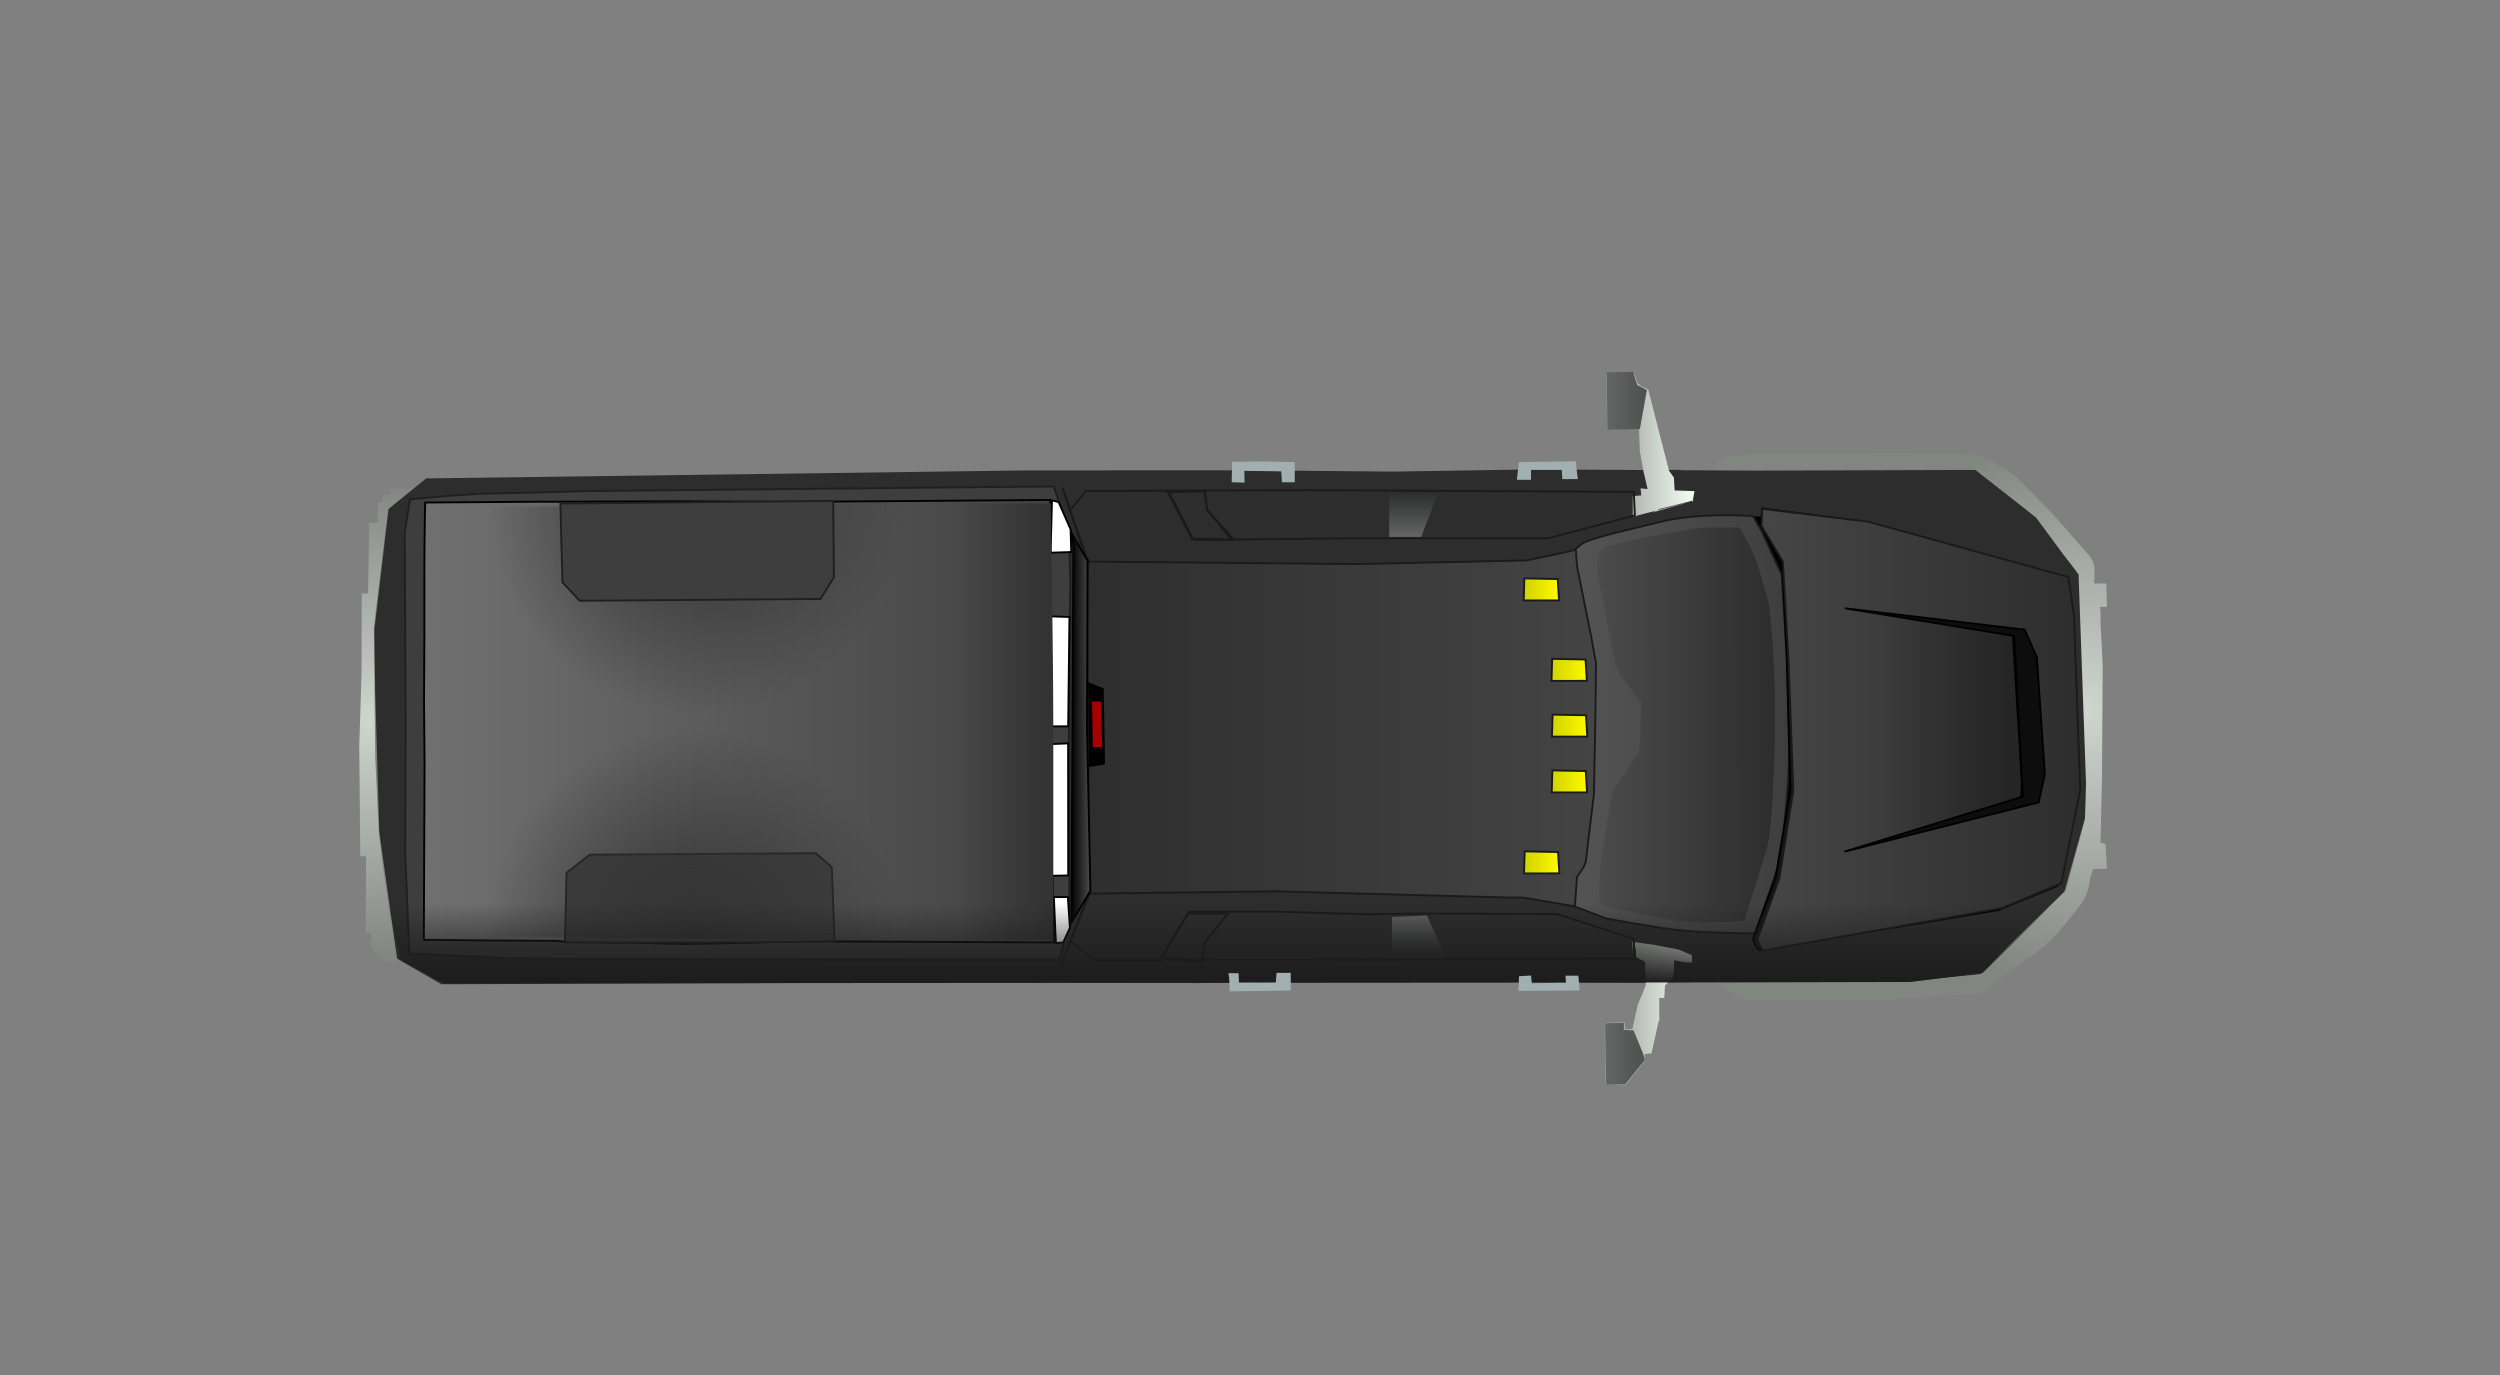<svg version="1.1" xmlns="http://www.w3.org/2000/svg" xmlns:xlink="http://www.w3.org/1999/xlink" width="655.353" height="360.539" viewBox="0,0,655.353,360.539"><rect x="0" y="0" width="655.353" height="360.539" fill="#808080" stroke="none"/><defs><radialGradient cx="18.627" cy="189.953" r="62.089" gradientUnits="userSpaceOnUse" id="color-1"><stop offset="0" stop-color="#cfd6ce"/><stop offset="1" stop-color="#818681"/></radialGradient><linearGradient x1="199.95" y1="191.329" x2="341.29" y2="191.329" gradientUnits="userSpaceOnUse" id="color-2"><stop offset="0" stop-color="#2d2d2d"/><stop offset="1" stop-color="#444444"/></linearGradient><linearGradient x1="342.856" y1="117.752" x2="365.959" y2="117.752" gradientUnits="userSpaceOnUse" id="color-3"><stop offset="0" stop-color="#979a95"/><stop offset="1" stop-color="#f5fff5"/></linearGradient><linearGradient x1="342.839" y1="106.152" x2="353.479" y2="106.152" gradientUnits="userSpaceOnUse" id="color-4"><stop offset="0" stop-color="#626665"/><stop offset="1" stop-color="#4d504f"/></linearGradient><linearGradient x1="342.393" y1="266.705" x2="365.326" y2="266.705" gradientUnits="userSpaceOnUse" id="color-5"><stop offset="0" stop-color="#979a95"/><stop offset="1" stop-color="#f5fff5"/></linearGradient><linearGradient x1="342.518" y1="277.314" x2="352.896" y2="277.314" gradientUnits="userSpaceOnUse" id="color-6"><stop offset="0" stop-color="#626665"/><stop offset="1" stop-color="#4d504f"/></linearGradient><linearGradient x1="334.588" y1="190.973" x2="390.786" y2="190.973" gradientUnits="userSpaceOnUse" id="color-7"><stop offset="0" stop-color="#545454"/><stop offset="1" stop-color="#3e3e3e"/></linearGradient><linearGradient x1="387.052" y1="191.128" x2="340.469" y2="191.159" gradientUnits="userSpaceOnUse" id="color-8"><stop offset="0" stop-color="#2d2d2d"/><stop offset="1" stop-color="#4b4b4b"/></linearGradient><linearGradient x1="292.302" y1="130.299" x2="292.302" y2="141.847" gradientUnits="userSpaceOnUse" id="color-9"><stop offset="0" stop-color="#2c2d2d"/><stop offset="1" stop-color="#646665"/></linearGradient><linearGradient x1="321.18" y1="155.61" x2="330.448" y2="155.61" gradientUnits="userSpaceOnUse" id="color-10"><stop offset="0" stop-color="#d0d400"/><stop offset="1" stop-color="#fff900"/></linearGradient><linearGradient x1="328.53" y1="205.936" x2="337.797" y2="205.936" gradientUnits="userSpaceOnUse" id="color-11"><stop offset="0" stop-color="#d0d400"/><stop offset="1" stop-color="#fff900"/></linearGradient><linearGradient x1="321.267" y1="227.166" x2="330.535" y2="227.166" gradientUnits="userSpaceOnUse" id="color-12"><stop offset="0" stop-color="#d0d400"/><stop offset="1" stop-color="#fff900"/></linearGradient><linearGradient x1="328.588" y1="191.316" x2="337.855" y2="191.316" gradientUnits="userSpaceOnUse" id="color-13"><stop offset="0" stop-color="#d0d400"/><stop offset="1" stop-color="#fff900"/></linearGradient><linearGradient x1="328.471" y1="176.695" x2="337.738" y2="176.695" gradientUnits="userSpaceOnUse" id="color-14"><stop offset="0" stop-color="#d0d400"/><stop offset="1" stop-color="#fff900"/></linearGradient><linearGradient x1="207.572" y1="191.848" x2="202.546" y2="191.851" gradientUnits="userSpaceOnUse" id="color-15"><stop offset="0" stop-color="#4b4b4b"/><stop offset="1" stop-color="#000000"/></linearGradient><linearGradient x1="32.86" y1="190.327" x2="198.11" y2="190.327" gradientUnits="userSpaceOnUse" id="color-16"><stop offset="0" stop-color="#707070"/><stop offset="1" stop-color="#424242"/></linearGradient><linearGradient x1="293.579" y1="241.093" x2="293.579" y2="251.894" gradientUnits="userSpaceOnUse" id="color-17"><stop offset="0" stop-color="#646665"/><stop offset="1" stop-color="#2c2d2d"/></linearGradient><radialGradient cx="104.767" cy="134.004" r="54.465" gradientUnits="userSpaceOnUse" id="color-18"><stop offset="0" stop-color="#333333"/><stop offset="1" stop-color="#333333" stop-opacity="0"/></radialGradient><radialGradient cx="468.901" cy="187.362" r="71.699" gradientUnits="userSpaceOnUse" id="color-19"><stop offset="0" stop-color="#cfd6ce"/><stop offset="1" stop-color="#818681"/></radialGradient><linearGradient x1="382.487" y1="192.383" x2="467.078" y2="192.383" gradientUnits="userSpaceOnUse" id="color-20"><stop offset="0" stop-color="#464646"/><stop offset="1" stop-color="#2d2d2d"/></linearGradient><radialGradient cx="103.677" cy="246.556" r="54.465" gradientUnits="userSpaceOnUse" id="color-21"><stop offset="0" stop-color="#333333"/><stop offset="1" stop-color="#333333" stop-opacity="0"/></radialGradient><linearGradient x1="197.204" y1="190.165" x2="172.763" y2="190.165" gradientUnits="userSpaceOnUse" id="color-22"><stop offset="0" stop-color="#333333"/><stop offset="1" stop-color="#333333" stop-opacity="0"/></linearGradient><linearGradient x1="238.144" y1="237.992" x2="238.144" y2="258.867" gradientUnits="userSpaceOnUse" id="color-23"><stop offset="0" stop-color="#1c1c1c" stop-opacity="0"/><stop offset="1" stop-color="#1c1c1c"/></linearGradient><linearGradient x1="414.938" y1="188.733" x2="452.48" y2="188.733" gradientUnits="userSpaceOnUse" id="color-24"><stop offset="0" stop-color="#242424" stop-opacity="0"/><stop offset="1" stop-color="#242424"/></linearGradient></defs><g transform="translate(78.242,-1.096)"><g data-paper-data="{&quot;isPaintingLayer&quot;:true}" fill-rule="nonzero" stroke-linejoin="miter" stroke-miterlimit="10" stroke-dasharray="" stroke-dashoffset="0" style="mix-blend-mode: normal"><path d="M385.118,240.424l3.159,-8.751l3.623,-22.965l-1.292,-34.571l-1.506,-25.501l-5.591,-9.304l0.183,-4.468l27.738,3.333l52.499,14.468l1.496,10.13l1.688,45.653l-4.925,24.456l-15.415,6.525l-62.725,11.21l-1.118,-1.675l-0.373,-1.303z" fill="none" stroke="#000000" stroke-width="0.5" stroke-linecap="round"/><path d="M26.744,253.257l-4.504,-0.04l-3.135,-3.722l-0.083,-3.814l-1.398,-0.016l0.103,-20.082l-1.525,-0.017l-0.269,-28.962l0.6,-19.151l0.065,-20.795l1.652,0.019l0.293,-18.508l2.289,-0.101l-0.068,-5.212l1.272,-0.113l0.022,-1.906l1.906,0.022l0.02,-1.779l6.148,0.057l-0.699,0.582l-1.69,1.523l-0.811,0.601l-1.336,0.814l-2.185,2.136l-3.658,30.846l0.362,33.999l0.936,19.607c0,0 0.836,7.295 1.329,10.671c0.445,3.049 1.263,8.704 1.263,8.704l2.078,13.606z" fill="url(#color-1)" stroke="#000000" stroke-width="0" stroke-linecap="round"/><path d="M353.839,134.826l-0.015,-0.077" fill="none" stroke="#000000" stroke-width="0.5" stroke-linecap="round"/><path d="M353.902,134.458l0.008,-0" fill="none" stroke="#000000" stroke-width="0.5" stroke-linecap="round"/><g stroke-linecap="round"><path d="M407.411,258.679l12.658,0.364" fill="none" stroke="none" stroke-width="0"/><path d="M421.121,258.484l-56.437,0.037l-11.52,0.221l-32.695,-0.163l-19.685,0.006l-35.193,0.034l-13.268,0.028l-1.611,-0.07l-16.055,0.243l-0.917,-0.134l-2.94,0.006l-25.915,0.017l-5.024,-0.149l-162.376,0.546l-11.634,-6.694l-4.675,-33.299l-1.073,-37.025l-0.197,-15.923l3.702,-31.648l9.861,-8.011l157.478,-2.093l43.183,-0.028l17.442,0.019l35.325,0.319l15.392,-0.242l17.168,-0.27l4.46,-0.07l29.677,0.169l8.337,-0.042l0.96,0.094l19.787,0.112l57.072,-0.19l15.458,12.09l7.639,10.419l4.101,4.944l1.896,52.493l-0.348,10.672l-5.571,19.922l-21.623,21.589z" fill="#2d2d2d" stroke="#000000" stroke-width="0"/><path d="M341.279,182.313l-1.099,27.737l-1.665,16.01l-2.603,4.655l-0.827,8.074l-14.149,-2.411l-3.537,0.002l-61.244,-1.635l-48.961,0.607l-7.244,18.455l7.434,-18.434l-0.38,-38.126l-0.207,-31.477l-0.001,-1.372l-0.01,-14.52l0.185,-1.675l-6.714,-19.355l5.782,17.68l1.404,1.789l69.918,0.648l44.675,-0.96l11.353,-2.427l2.482,-0.942l0.938,10.982l4.48,18.612z" fill="url(#color-2)" stroke="#1a1a1a" stroke-width="0.5"/></g><g stroke="#000000" stroke-width="0" stroke-linecap="round"><path d="M365.402,132.82l0.31,-0.559l-8.872,2.24l-1.923,0.932l10.236,-2.923l-15.386,4.043l-0.004,-5.398l2.234,-0.188l-0.187,-1.861l1.862,0.185l-1.12,-4.715l-0.934,-5.274l-0.19,-5.646l-2.978,-0.184l-5.398,0.19l-0.196,-14.706l7.26,-0.005l0.932,2.605l0.885,0.791l1.792,0.837l0.116,0.046l5.412,21.217l1.304,1.861l0.188,3.351l5.212,0.183z" fill="url(#color-3)"/><path d="M350.153,99.501l0.799,2.526l2.527,1.328l-1.855,10.239l-8.51,0.139l-0.142,-14.227l-0.133,-0.798l7.047,-0.138z" fill="url(#color-4)"/></g><path d="M331.16,124.259l-8.057,0.005l0.002,2.606l-3.723,0.002l0.555,-4.654l14.892,-0.196l0.225,2.088l0.326,2.575l-4.072,0.003z" fill="#a1afb1" stroke="#000000" stroke-width="0" stroke-linecap="round"/><path d="M380.458,245.462v-108.988h19.881v108.988z" fill="#000000" stroke="none" stroke-width="0" stroke-linecap="butt"/><path d="M247.767,122.134c0,0 3.036,-0.079 4.889,-0.066c2.442,0.017 8.49,0.157 8.49,0.157l0.016,1.489l0.003,3.809l-3.351,0.002l-0.188,-2.869l-9.673,-0.139l0.05,3.095l-3.374,-0.097l0.113,-5.379z" fill="#a1afb1" stroke="#000000" stroke-width="0" stroke-linecap="round"/><g stroke="#000000" stroke-width="0" stroke-linecap="round"><path d="M360.625,252.827l-0.183,4.282l-2.232,2.352l-0.184,3.234l-1.303,0.001l0.004,6.143l-0.163,-0.093l-1.879,8.471l-1.861,0.187l0.001,1.861l-4.836,6.146l-5.398,0.004l-0.197,-16.195l5.212,-0.19l0.187,1.861l1.861,-0.001l1.531,-6.795l-0.116,0.396l1.231,-2.886l0.883,-2.258l-0.19,-6.143l-1.117,-0.558l-2.048,-1.116l-0.188,-3.537l6.105,0.841l-0.078,0.016l6.167,1.183l0.047,0.023l3.398,1.464l0.048,1.861l-1.722,0.001z" fill="url(#color-5)"/><path d="M349.966,271.195l2.53,6.115l0.4,1.728l-5.049,6.253l-5.053,0.136l-0.276,-16.088l4.92,-0.136l0.001,1.861z" fill="url(#color-6)"/></g><g stroke="#1a1a1a" stroke-linecap="round"><path d="M390.786,200.167l-0.368,6.888l-1.663,18.616l-6.908,20.118c0,0 -12.949,-0.127 -19.409,-0.782c-6.599,-0.67 -19.777,-3.194 -19.777,-3.194l-8.071,-3.067l0.554,-7.738c0,0 1.645,-2.256 2.12,-3.446c0.36,-0.901 0.482,-3.071 0.482,-3.071l1.851,-15.346l0.36,-18.987l0.176,-15.192l-1.308,-7.259l-3.599,-17.813c0,0 -0.259,-2.374 -0.32,-4.118c-0.023,-0.669 -0.544,-0.547 -0.009,-0.861c1.813,-1.064 -0.353,-1.282 9.369,-3.91c0.627,-0.169 11.034,-2.675 11.68,-2.851c10.66,-2.904 25.129,-1.785 25.129,-1.785l0.326,0.186l2.19,3.815l5.22,11.352l1.693,27.363z" fill="url(#color-7)" stroke-width="0.5"/><path d="M387.054,194.657c0,0 -0.371,10.459 -0.59,15.351c-0.155,3.479 -0.727,8.658 -0.925,10.604c-0.043,0.423 -0.301,1.132 -0.301,1.132c0,0 -0.122,1.095 -0.271,1.579c-0.705,2.286 -5.928,19.134 -5.928,19.134c0,0 -10.402,0.839 -16.846,0.127c-6.445,-0.712 -20.433,-4.245 -20.433,-4.245c0,0 -0.745,-1.458 -0.783,-2.284c-0.039,-0.826 0.311,-7.837 0.311,-7.837l0.093,-0.116c0,0 0.442,-4.333 0.91,-6.965c0.532,-2.99 1.244,-7.882 1.244,-7.882l0.348,-1.629l0.812,-3.514l6.881,-10.057l0.381,-12.759l-5.962,-8l-0.979,-2.796l-0.094,-0.698c0,0 -0.173,-0.726 -0.242,-1.043c-0.319,-1.47 -2.232,-11.381 -2.232,-11.381l-0.049,-0.241l-1.658,-8.655l-0.093,0.163c0,0 -1.005,-6.538 1.416,-7.75c4.727,-2.367 25.823,-5.484 25.823,-5.484l9.982,-0.007c0,0 3.052,5.552 4.147,8.502c1.341,3.614 3.429,11.481 3.429,11.481c0,0 0.682,6.147 0.936,9.563c0.301,4.047 0.638,13.263 0.638,13.263z" fill="url(#color-8)" stroke-width="0"/></g><path d="M202.144,135.023l4.278,-5.215l58.264,-0.224l85.364,0.449l0.259,5.853l-0.025,0.344l-22.706,5.972l-54.541,0.036l-38.467,0.397l-6.337,-12.468l9.404,-0.36l0.562,5.026l5.775,6.698l0.971,0.947l-10.491,-0.168l-6.478,-12.411l9.442,-0.181l0.878,5.07l6.3,7.864l-10.317,-0.168l-6.478,-12.585l9.792,-0.181l0.528,4.896l6.649,7.514" fill="none" stroke="#1a1a1a" stroke-width="0.5" stroke-linecap="round"/><path d="M285.927,141.847l-0.008,-11.54l12.764,-0.008l-4.364,11.543z" fill="url(#color-9)" stroke="#000000" stroke-width="0" stroke-linecap="round"/><path d="M330.448,158.489l-9.267,0.006l0.171,-5.77l8.743,0.169z" fill="url(#color-10)" stroke="#1a1a1a" stroke-width="0.5" stroke-linecap="round"/><path d="M337.797,208.815l-9.267,0.006l0.171,-5.77l8.743,0.169z" fill="url(#color-11)" stroke="#1a1a1a" stroke-width="0.5" stroke-linecap="round"/><path d="M330.535,230.045l-9.267,0.006l0.171,-5.77l8.743,0.169z" fill="url(#color-12)" stroke="#1a1a1a" stroke-width="0.5" stroke-linecap="round"/><path d="M337.855,194.195l-9.267,0.006l0.171,-5.77l8.743,0.169z" fill="url(#color-13)" stroke="#1a1a1a" stroke-width="0.5" stroke-linecap="round"/><path d="M337.738,179.574l-9.267,0.006l0.171,-5.77l8.743,0.169z" fill="url(#color-14)" stroke="#1a1a1a" stroke-width="0.5" stroke-linecap="round"/><g stroke="#000000" stroke-width="0.5" stroke-linecap="round"><path d="M207.271,180.289l3.563,1.425l0.351,19.542l-3.712,0.625z" fill="#000000"/><path d="M210.976,197.181l-2.978,0.053l-0.224,-12.47l2.792,-0.05z" fill="#a60000"/></g><path d="M207.6,234.632l-5.021,8.38l0.308,-45.928l0.253,-53.325l-0.56,-3.068l4.286,7.443l-0.175,43.186z" fill="url(#color-15)" stroke="#000000" stroke-width="0.5" stroke-linecap="round"/><g fill="none" stroke="#1a1a1a" stroke-width="0.5" stroke-linecap="round"><path d="M243.67,240.55l-5.952,7.45l-0.928,4.468l0.964,-0.026l-1.54,0.671l-10.006,-0.692l6.973,-11.872z"/><path d="M350.427,252.415l-8.377,0.005c0,0 -61.19,0.169 -80.106,0.221c-10.375,0.029 -24.099,0.066 -24.099,0.066l-11.851,-0.326l7.438,-12.291l21.593,-0.014l1.117,-0.001l24.131,0.695l15.636,-0.196l34.065,0.164l20.108,6.502l0.003,4.468l0.185,-2.048z"/><path d="M226.138,252.787l-17.684,0.012l-6.053,-4.882"/></g><path d="M202.173,162.881l-0.262,36.786l0.203,42.49l-2.714,10.505l-89.177,-0.117l-53.617,-0.14l-27.553,-1.365l-1.066,-26.403l0.122,-32.983l-0.256,-50.782l1.371,-8.872c0,0 13.938,-1.431 21.766,-1.55c8.185,-0.124 24.876,-0.622 24.876,-0.622l86.754,-0.878l35.335,-0.325l4.029,11.363l0.359,14.513z" fill="#3e3e3e" stroke="#1f1f1f" stroke-width="0.5" stroke-linecap="round"/><path d="M201.772,191.507l-4.721,0.003l-0.369,-28.851l5.421,0.171z" fill="#ffffff" stroke="#000000" stroke-width="0.5" stroke-linecap="round"/><path d="M202.584,145.805l-5.42,0.178l0.36,-13.717l1.729,0.426l3.152,7.167z" fill="#ffffff" stroke="#000000" stroke-width="0.5" stroke-linecap="round"/><path d="M196.931,152.334l-0.159,10.148l0.549,38.065l0.476,40.558l0.193,3.84l0.119,3.213l-63.372,-0.306l-4.213,-0.014c0,0 -19.983,0.682 -30.255,0.662c-5.24,-0.01 -13.198,-0.417 -19.942,-0.39c-11.542,0.046 -12.647,-0.394 -12.647,-0.394l-3.661,0.002l-14.513,-0.095l-16.647,-0.164l0.192,-46.382l-0.138,-15.858l0.091,-18.796l-0.002,-15.379c0,0 0.037,-11.351 0.119,-14.099c0.033,-1.101 0.099,-4.112 0.099,-4.112l29.655,-0.217l5,0.008l31.195,-0.113l32.999,0.166l3.132,-0.055l61.858,-0.468l-0.244,13.114l0.121,2.472z" fill="url(#color-16)" stroke="#000000" stroke-width="0.5" stroke-linecap="round"/><path d="M300.509,251.894l-13.854,-0.118l-0.007,-10.295l9.151,-0.387l4.582,10.038z" fill="url(#color-17)" stroke="#1f1f1f" stroke-width="0" stroke-linecap="round"/><path d="M197.212,196.148l4.546,-0.178l0.023,34.621l-4.215,0.08z" fill="#ffffff" stroke="#000000" stroke-width="0.5" stroke-linecap="round"/><path d="M202.219,244.298l-1.746,3.848l-1.923,0.176l-0.532,-12.065l3.672,-0.002z" fill="#ffffff" stroke="#000000" stroke-width="0.5" stroke-linecap="round"/><path d="M69.861,248.11l0.403,-18.207l6.069,-4.757l59.276,-0.388l4.199,3.669l0.712,19.409c0,0 -5.245,0.114 -14.541,0.218c-6.475,0.073 -16.525,0.142 -21.384,0.161c-11.717,0.045 -34.735,-0.105 -34.735,-0.105z" fill="#3e3e3e" stroke="#1f1f1f" stroke-width="0.5" stroke-linecap="round"/><path d="M383.924,239.953l3.256,-8.715l3.878,-22.924l-0.908,-34.584l-1.223,-25.517l-5.487,-9.365l0.233,-4.465l27.7,3.64l52.336,15.05l1.383,10.146l1.181,45.669l-5.197,24.4l-15.487,6.354l-62.845,10.513l-1.099,-1.687l-0.359,-1.307z" fill="#131313" stroke="#000000" stroke-width="0.5" stroke-linecap="round"/><path d="M50.302,134.004l108.93,-1.131c0,0 -0.079,4.529 -0.233,6.198c-2.556,27.705 -25.861,49.398 -54.232,49.398c-28.076,0 -51.191,-21.244 -54.146,-48.535c-0.211,-1.948 -0.319,-5.93 -0.319,-5.93z" fill="url(#color-18)" stroke="none" stroke-width="0" stroke-linecap="butt"/><path d="M440.929,256.522l7.677,-7.806l14.696,-14.157l5.014,-18.618l0.282,-9.386l-1.965,-54.878l-11.002,-14.81l-16.11,-12.648c0,0 -2.088,-0.228 -2.75,-0.224c-5.166,0.036 -66.406,0.241 -66.406,0.241l2.767,-3.097l7.633,-1.006l34.251,-0.209c0,0 18.548,-0.086 24.05,0.423c3.258,0.301 5.922,2.35 5.922,2.35l4.656,2.789c0,0 9.326,9.17 12.803,13.24c2.272,2.661 6.045,6.936 6.045,6.936c0,0 2.124,1.996 2.282,4.155c0.1,1.359 -0.043,4.221 -0.043,4.221l3.165,-0.002l0.173,6.149l-1.861,0.001l0.187,1.303l0.002,2.978l0.566,10.982l-0.201,29.626l-0.361,16.94l1.286,0.32l0.377,6.515l-3.56,0.026c0,0 -0.684,1.845 -0.866,2.592c-0.092,0.379 -0.094,3.684 -2.673,7.033c-2.668,3.465 -5.758,7.135 -5.758,7.135l-3.56,3.499l-16.233,12.343c0,0 -8.427,0.526 -12.599,0.786c-4.117,0.257 -12.271,0.766 -12.271,0.766c0,0 -34.128,0.225 -37.157,0.288c-0.436,0.009 -0.399,-0.101 -0.399,-0.101l-7.775,-4.532l50.331,-0.061l0.744,-0.187z" fill="url(#color-19)" stroke="#000000" stroke-width="0" stroke-linecap="round"/><path d="M385.051,240.058l3.166,-8.748l3.643,-22.962l-1.262,-34.572l-1.484,-25.503l-5.583,-9.309l0.187,-4.468l27.735,3.356l52.487,14.514l1.487,10.131l1.649,45.654l-4.946,24.452l-15.421,6.512c0,0 -14.572,2.591 -23.372,4.156c-11.421,2.031 -39.362,7 -39.362,7l-1.117,-1.676l-0.372,-1.303z" fill="url(#color-20)" stroke="#1a1a1a" stroke-width="0.5" stroke-linecap="round"/><path d="M140.169,132.399l0.188,19.99l-3.493,5.714l-63.123,0.481l-4.549,-4.83l-0.538,-20.648z" fill="#3e3e3e" stroke="#1f1f1f" stroke-width="0.5" stroke-linecap="round"/><path d="M49.532,240.626c2.955,-27.291 26.069,-48.535 54.146,-48.535c28.372,0 51.676,21.693 54.232,49.398c0.154,1.668 0.233,6.198 0.233,6.198l-108.93,-1.131c0,0 0.108,-3.982 0.319,-5.93z" data-paper-data="{&quot;index&quot;:null}" fill="url(#color-21)" stroke="none" stroke-width="0" stroke-linecap="butt"/><path d="M173.429,247.458c0,0 -0.667,-1.054 -0.667,-2.281c0,-8.982 0,-112.115 0,-112.115h24.441c0,0 0.667,38.992 0.667,58.207c0,18.847 0,56.189 0,56.189z" data-paper-data="{&quot;index&quot;:null}" fill="url(#color-22)" stroke="none" stroke-width="0" stroke-linecap="butt"/><path d="M37.974,258.867l-11.262,-6.152l-3.227,-14.694l438.075,-1.46l-19.96,19.486l-18.89,2.458l-50.26,0.123z" fill="url(#color-23)" stroke="none" stroke-width="0" stroke-linecap="butt"/><path d="M335.737,259.442l0.109,1.296l-16.009,0.104l0.114,-3.839l3.164,-0.188l0.188,2.047l7.345,-0.136l1.605,-0.001l-0.118,-1.861l3.374,-0.002z" fill="#a1afb1" stroke="#000000" stroke-width="0" stroke-linecap="round"/><path d="M243.768,256.217l2.676,-0.002l0.087,2.021l0,0.436l9.68,-0.006l0.184,-2.535l3.723,-0.002l0.003,4.609l-16.009,0.241l-0.137,-3.493z" fill="#a1afb1" stroke="#000000" stroke-width="0" stroke-linecap="round"/><path d="M410.891,222.551l-3.71,-60.892l45.298,4.721v44.705z" fill="url(#color-24)" stroke="#1a1a1a" stroke-width="0" stroke-linecap="butt"/><path d="M451.79,206.203l-2.389,-38.618l2.669,-1.54l3.456,7.904l2.04,29.906l-1.594,7.069l-4.378,-0.927z" fill="#000000" stroke="#000000" stroke-width="0.5" stroke-linecap="round"/><path d="M452.032,209.914l-2.257,-42.109l-44.374,-7.249l47.093,5.607l3.199,7.211l2.109,30.644l-1.64,7.416l-50.874,12.899z" fill="#0d0d0d" stroke="#000000" stroke-width="0.5" stroke-linecap="round"/><path d="M-78.242,361.635v-360.539h655.353v360.539z" fill="none" stroke="none" stroke-width="0" stroke-linecap="butt"/></g></g></svg>